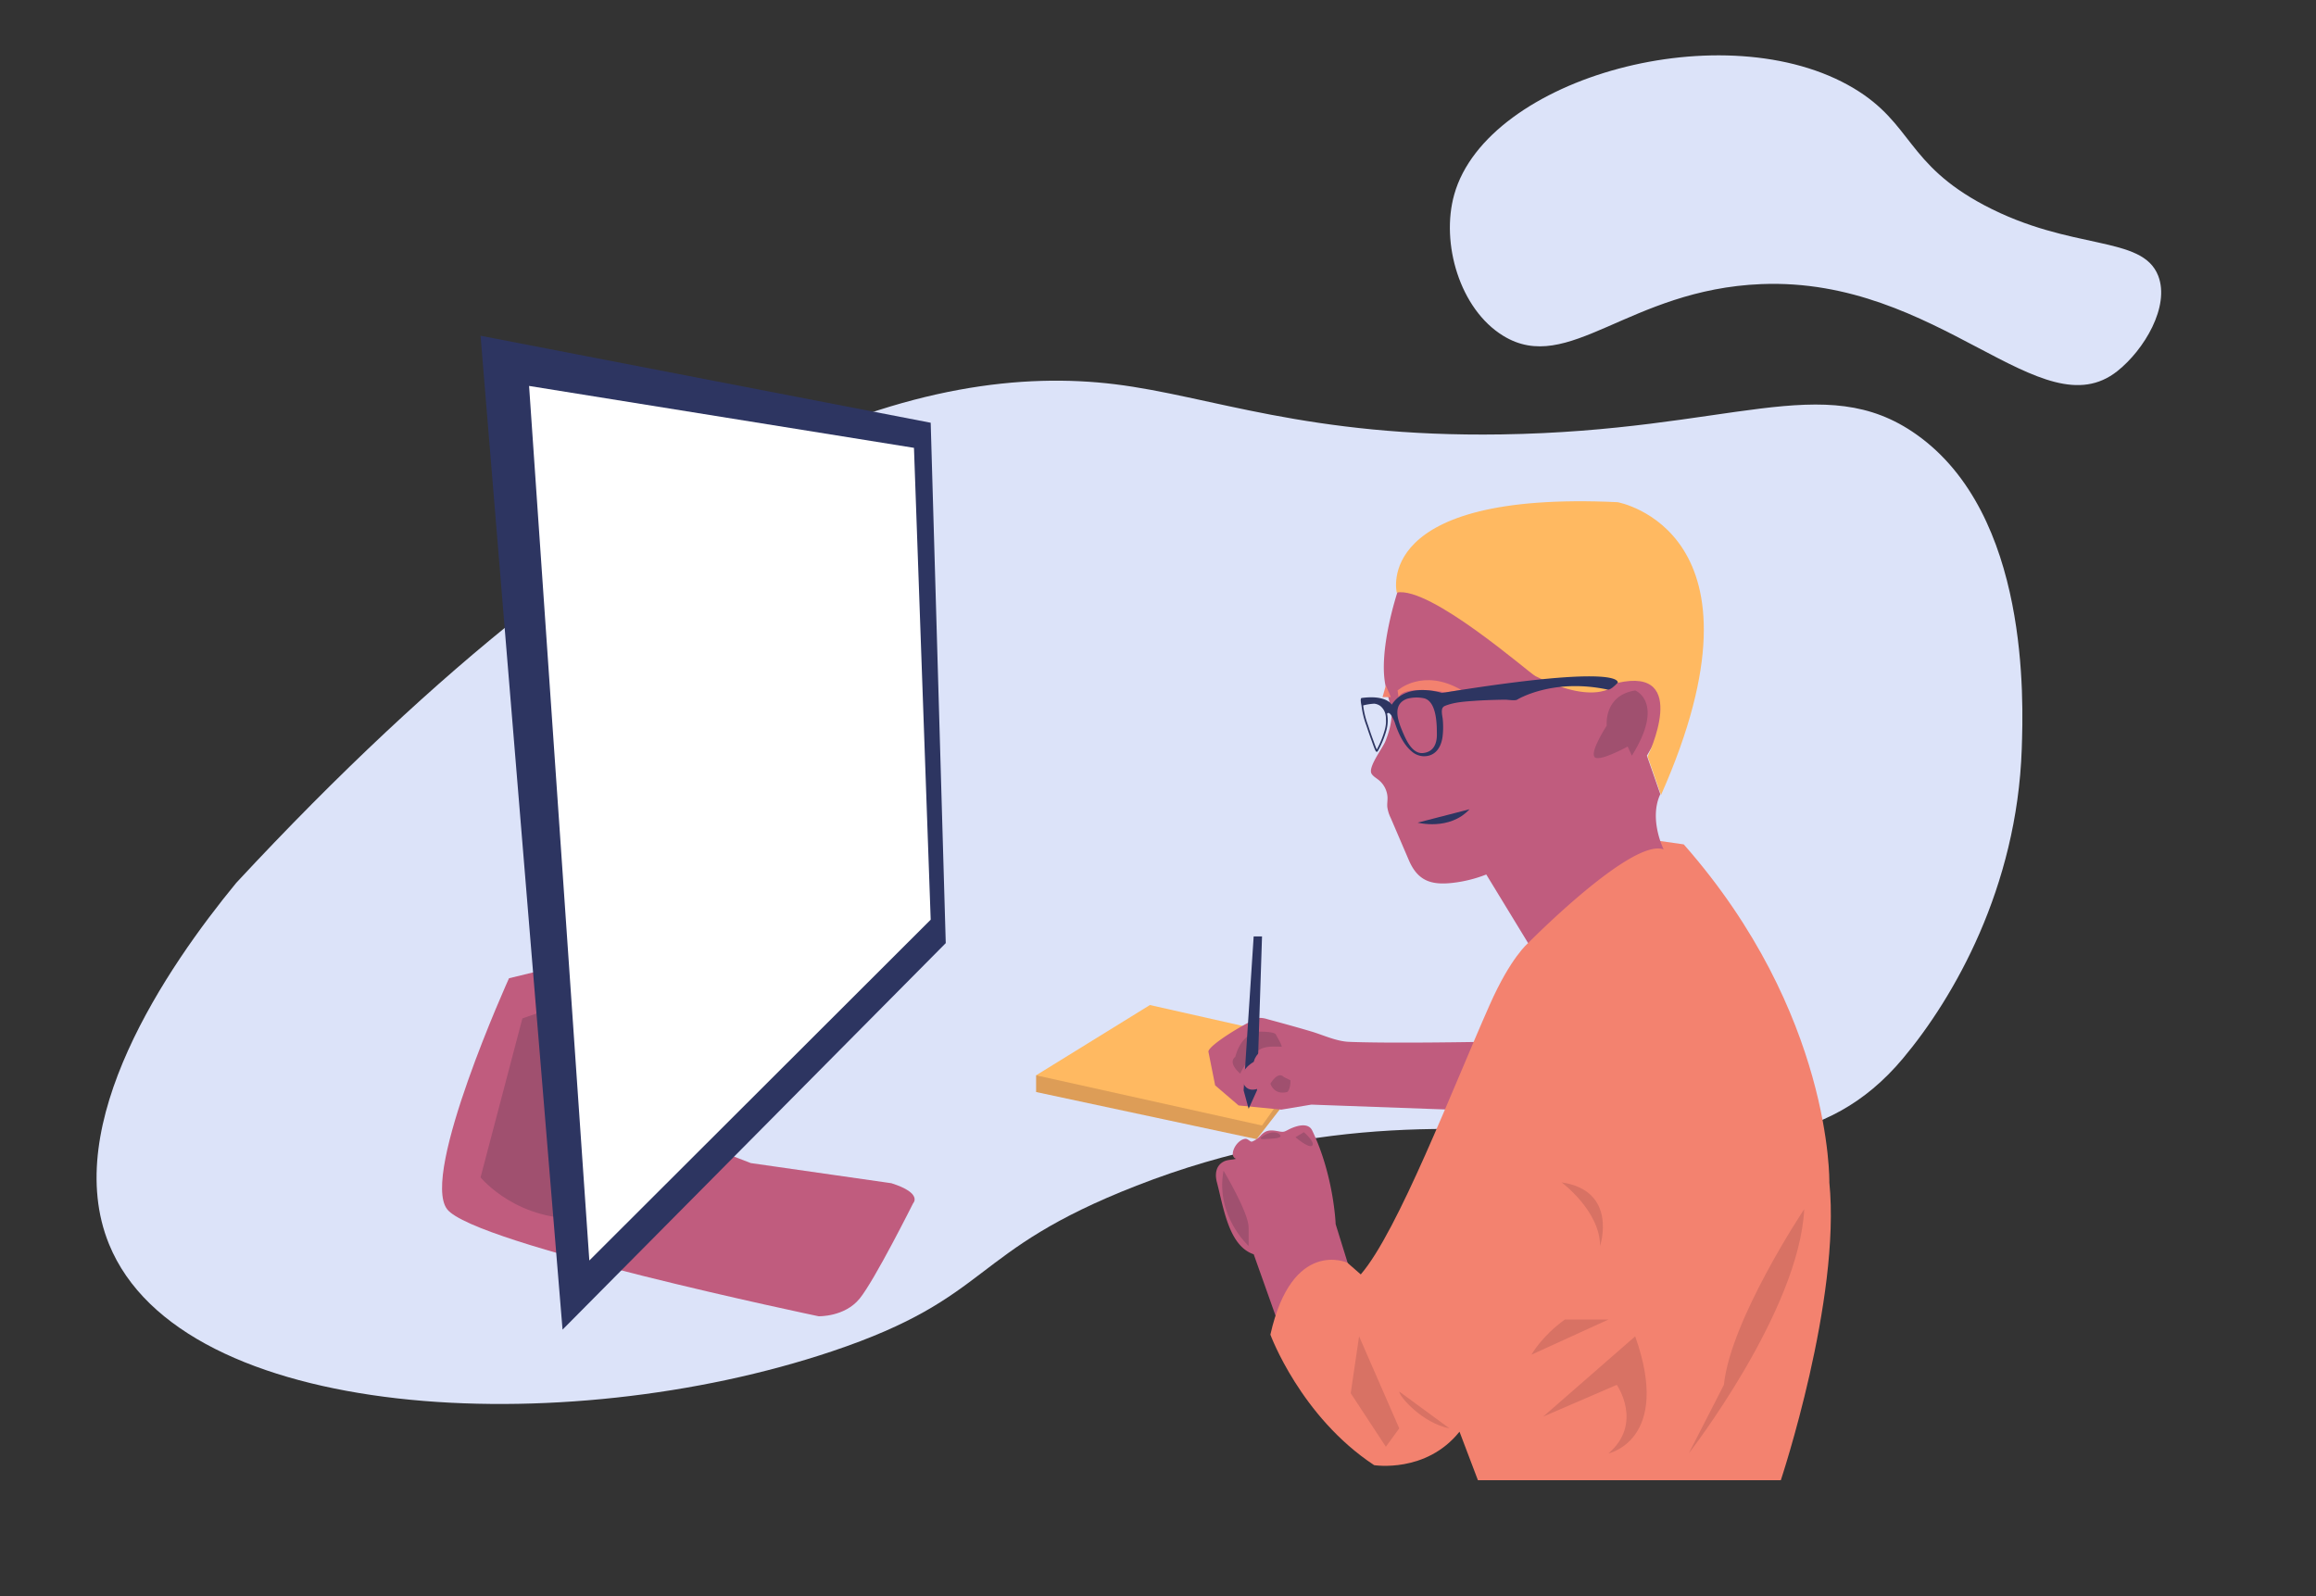 <svg id="smile" xmlns="http://www.w3.org/2000/svg" viewBox="0 0 1332 918"><rect x="0" y="0" width="1332" height="918" fill="#333333" stroke="none"/><defs><style>.cls-1{fill:#dce3f9;}.cls-2{fill:#dd9d57;}.cls-3{fill:#ffb961;}.cls-4{fill:#c05c7e;}.cls-5{fill:#a0506f;}.cls-6{fill:#2d3561;}.cls-7{fill:#fff;}.cls-8{fill:#f3826f;}.cls-9{fill:#d87264;}</style></defs><title>coming-soon1</title><path class="cls-1" d="M135.86,507.83C374.85,250.6,536,208.15,641.14,221c55,6.73,110.94,30.56,222.32,28.87,132.22-2,185.44-37.62,238.68,0,65.24,46.09,61.57,153.42,60.63,180.94-2.73,79.93-39.13,143.17-68.33,178C1006.3,714.13,866.85,598.76,653.65,682c-97.35,38-81.63,63.89-175.16,95.28-154.08,51.7-373.94,41-415.77-61.6C34.52,646.58,95.76,556.64,135.86,507.83Z"/><path class="cls-1" d="M836.39,111.82c19.09-67.61,156.41-104.95,229.82-61,33.82,20.26,30,43.35,75,67.22,50.25,26.62,90.9,16.93,100.06,40.65,6.79,17.61-8.06,42.47-23.45,54.72-43.71,34.79-102.41-54.12-204.81-50-76.51,3.06-110.87,52.8-148.52,29.71C839.56,177.8,828.47,139.86,836.39,111.82Z"/><polygon class="cls-2" points="595.9 618.51 595.9 628.13 722.75 655.25 725.83 647.38 695.03 628.13 595.9 618.51"/><polyline class="cls-2" points="722.75 655.25 735.96 638.24 731.61 633.91 722.75 645.45 722.75 655.25"/><polygon class="cls-3" points="595.9 618.51 725.83 647.38 759.52 600.22 661.35 578.09 595.9 618.51"/><path class="cls-4" d="M852.87,599.26s-52.93,1-77,0c-7.33-.29-14.88-3.94-21.84-6-8.4-2.5-16.86-4.79-25.31-7.09a13.78,13.78,0,0,0-4.16-.68c-3.82.17-30.28,15.83-29.54,19.56l3.85,19.25,13.48,11.55,24.54,2.41,17.32-2.89,79.88,2.89Z"/><path class="cls-4" d="M776.84,732.07l-8.66-27.91s-1-27.9-13.48-53.89c-2.33-4.84-9-2.7-12.69-1-3,1.44-3.27,2.1-6.21,1.54-4.41-.84-7.41-1.29-10.71,2.32a12.68,12.68,0,0,1-5,3.51c-1,.34-2.39-1.73-3.85-1.59-5.28.52-9.9,9.85-5.38,11.48-2.56.74-5,.38-7.42,1.79-4.31,2.46-4.74,7.33-3.56,11.75,3.84,14.44,6.73,36.58,21.17,41.39l15.4,43.31Z"/><path class="cls-5" d="M713.32,617.55s3.8-8.93,10.59-13.48c4-2.65,8.83-2,13.27-2-.51-2.2-2.12-4.53-3.15-6.59a2.61,2.61,0,0,0-.39-.64c-1.24-1.39-7.68-1.47-9.59-1.44,0,0-9.77.13-13.62,14.56C710.43,607.92,705.62,610.81,713.32,617.55Z"/><path class="cls-5" d="M738.34,619.47s-2.89-3.85-7.7,3.85c0,0,1.93,6.74,9.63,4.81,0,0,1.92-1,1.92-6.73Z"/><path class="cls-5" d="M745.08,654.12s7.7,6.73,9.62,4.81-4.81-7.7-4.81-7.7Z"/><path class="cls-5" d="M728.72,655.08s8.66,0,7.7-1.92-4.81-2.89-9.63,0S728.72,655.08,728.72,655.08Z"/><path class="cls-5" d="M703.69,673.37s14.44,24.06,14.44,32.72v10.59S698.88,699.35,703.69,673.37Z"/><polygon class="cls-6" points="721.02 538.63 715.24 627.17 718.13 637.76 722.94 627.17 725.83 538.63 721.02 538.63"/><path class="cls-4" d="M737.38,602.15s-13.47-1.93-16.36,8.66c0,0-9.63,5.16-5.78,12.68s13.48-.17,13.48-.17,1.92-3.85,8.66-5.77c0,0,3.85,0,10.59,7.7l9.62,1.92Z"/><path class="cls-4" d="M292.74,562.69s-51,112.6-35.61,132.81,213.66,61.6,213.66,61.6,14.92.48,23.58-10.11,30.79-54.86,30.79-54.86,5.78-5.77-12.51-11.55L431.81,669,402,657.49l-58.7-88.55-32.73-10.58Z"/><path class="cls-5" d="M322.57,578.09l-22.13,7.7-24.06,91.43s21.66,26.56,60.87,23.39S322.57,578.09,322.57,578.09Z"/><polygon class="cls-6" points="276.38 193.12 307.82 574.24 323.54 764.8 543.93 542.48 535.27 243.16 276.38 193.12"/><polygon class="cls-7" points="304.29 221.99 338.94 725.03 535.27 529 525.65 257.6 304.29 221.99"/><path class="cls-8" d="M878.86,542.48s-10,8.13-22.14,35.61c-21.29,48-52.77,130.3-74.11,154.95l-7.7-6.74s-31.76-14.44-44.27,41.38c0,0,17.33,47.16,59.67,75.07,0,0,29.84,4.82,49.09-19.25L850,851.42h174.2s34.65-103.95,27.91-171.32c0,0,1.93-97.2-83.73-194.41l-27-3.85-50,30.8Z"/><polygon class="cls-9" points="781.65 768.65 776.84 801.37 797.05 832.17 804.75 821.58 781.65 768.65"/><path class="cls-9" d="M898.1,680.1s22.14,16.36,22.14,36.58C920.24,716.68,930.83,684.92,898.1,680.1Z"/><path class="cls-9" d="M804.75,800.41c0,2.88,13.47,18.28,28.87,21.17Z"/><path class="cls-9" d="M925.05,759l-44.27,20.21S886.56,768.65,900,759Z"/><path class="cls-9" d="M940.45,768.65l-52.93,46.19,42.34-18.28s15.4,22.13-4.81,39.46C925.05,836,961.62,828.32,940.45,768.65Z"/><path class="cls-9" d="M1037.66,695.5S995.31,759,991.46,796.56L971.25,836S1034.77,754.21,1037.66,695.5Z"/><path class="cls-4" d="M803.79,340.37s-11.55,34.64-6.74,54.86,2.89,9.62,2.89,9.62c1.34,7.41-.43,14.84-3.23,21.69-1.52,3.72-10.09,14.86-7.9,18.48.91,1.5,2.53,2.39,3.91,3.48A13.73,13.73,0,0,1,798,458.59c.07,1.86-.28,3.73-.12,5.59a20.68,20.68,0,0,0,2,6.38l10.43,24.31c5,11.56,12.51,14.31,24.7,13A76.38,76.38,0,0,0,854.8,503l24.06,39.46s59.67-60.64,77.95-53.9c0,0-8.66-17.32-1.92-31.76l-7.7-22.14,21.17-36.57-35.61-40.42-72.18-21.17Z"/><path class="cls-3" d="M803.31,340.85s-14.44-58.71,127-52c0,0,92.39,16.36,25,168.42l-7.7-22.13s25-52-17.32-42.35c0,0-10.14,14.66-47.16-3.85C879.34,387,822.55,337,803.31,340.85Z"/><polygon class="cls-8" points="797.05 394.26 799.94 401 795.13 401 797.05 394.26"/><path class="cls-8" d="M803.79,397.15s14.47-13.14,36.59-.31l-8.94,1.41s-24.08-4.47-27.07,2.75Z"/><path class="cls-6" d="M829.29,398.59s-20.21-6.73-28.87,6.74c0,0-2.89-5.77-17.32-3.85-.88.12-.38,3-.08,4.26a50,50,0,0,0,2.86,11.69l.45,1.35c.77,2.33,1.62,4.76,2.6,7.43l.11.31c2,5.71,2.3,5.8,2.62,5.89l.26.07.2-.15a1.89,1.89,0,0,0,.49-.63,54.25,54.25,0,0,0,4.94-12.35,23.26,23.26,0,0,0,.52-3.39,19.11,19.11,0,0,0-.32-5.44c1.58-2.06,4,3.82,4.49,5.2,1.89,5.82,4.77,12.31,9.54,16.38a11.06,11.06,0,0,0,6.91,2.89c6.75.11,10.07-4.94,10.95-11.07a46.26,46.26,0,0,0,.18-9.63c-.1-1.69-.82-4.21-.49-6.07a2.64,2.64,0,0,1,1.59-2.14c5.44-2.26,11.84-2.57,17.68-3,3.53-.24,7.06-.39,10.59-.49,2.16-.06,4.33-.11,6.49-.13,1.47,0,5.76.72,6.92-.05,0,0,20.21-12.51,52-5.77,1.88.4,5.78-3.85,5.78-3.85S936.12,381.27,829.29,398.59Zm-32.18,17.29a21.19,21.19,0,0,1-.5,3.25,52.93,52.93,0,0,1-4.78,12c-.28-.61-.83-1.95-1.88-4.91l-.12-.32c-1-2.67-1.82-5.09-2.58-7.4l-.45-1.36A49.58,49.58,0,0,1,784,405.76a31.51,31.51,0,0,1,6.37-1,7.13,7.13,0,0,1,3.46,1.29,8.65,8.65,0,0,1,3,4.85,16.51,16.51,0,0,1,.27,2,5.48,5.48,0,0,0,0,.7A22.25,22.25,0,0,1,797.11,415.88Zm21.28,17.27c-5.85.55-9.37-6.83-11.27-11.22-2.7-6.27-7.06-16.54,2-19.95a20.64,20.64,0,0,1,10.09-.28c7.18,2.07,7.18,15.41,7.18,20.95C826.4,427.94,824.33,432.59,818.39,433.15Z"/><path class="cls-6" d="M815.34,473.18s18.28,4.81,29.83-7.7"/><path class="cls-5" d="M924.09,417.36s-1.92-17.32,16.36-20.21c0,0,17.33,6.74-1.92,37.53l-2.41-5.29s-17.32,9.63-19.25,5.78S924.09,417.36,924.09,417.36Z"/></svg>